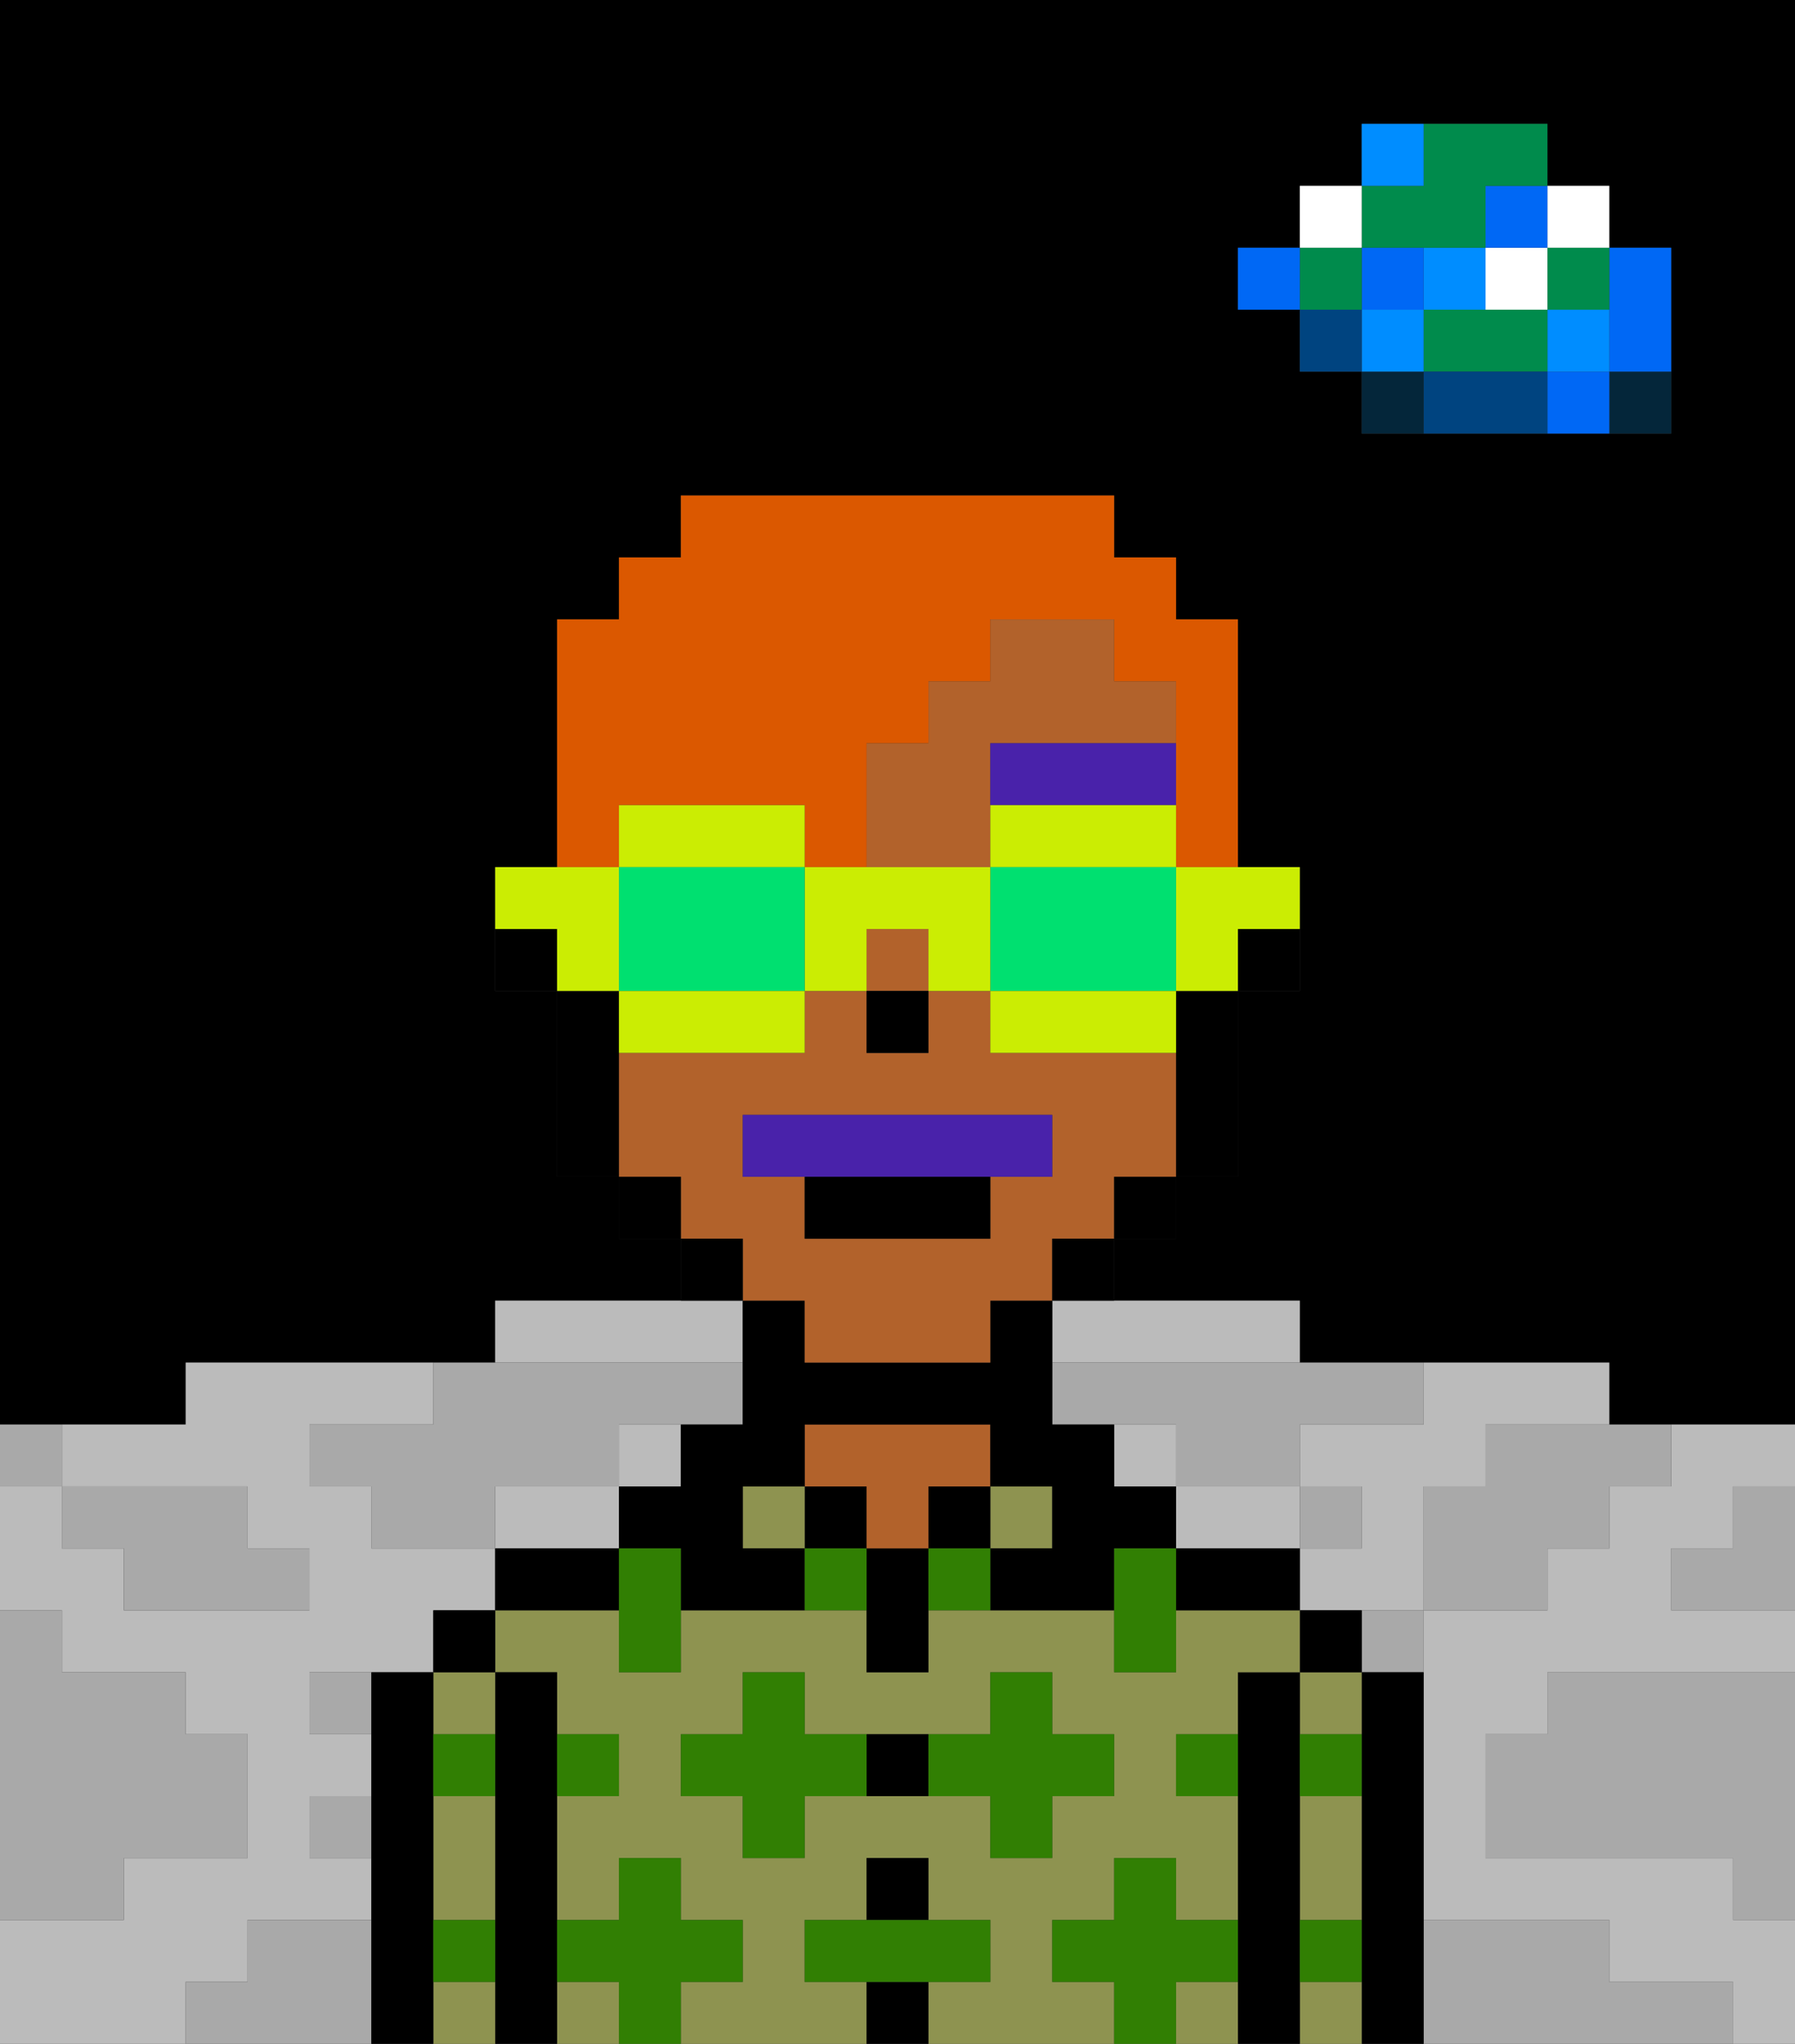 <svg xmlns="http://www.w3.org/2000/svg" viewBox="0 0 29 33"><rect x="0" y="0" width="29" height="33" fill="#333333" stroke="none"/><defs><style>polygon,rect,path{shape-rendering:crispedges;}polygon,rect,path{shape-rendering:crispedges;}.kb162-1{fill:#a9a9a9;}.kb162-2{fill:#bbbbbb;}.kb162-3{fill:#04263a;}.kb162-4{fill:#0068f5;}.kb162-5{fill:#008dff;}.kb162-6{fill:#008b4c;}.kb162-7{fill:#ffffff;}.kb162-8{fill:#004480;}.kb162-9{fill:#000000;}.kb162-10{fill:#8e9350;}.kb162-11{fill:#b2622b;}.kb162-12{fill:#317f03;}.kb162-13{fill:#4922aa;}.kb162-14{fill:#4922aa;}.kb162-15{fill:#db5800;}.kb162-16{fill:#cbed03;}.kb162-17{fill:#00e070;}</style></defs><polygon class="kb162-1" points="28 25 27 25 27 26 28 26 29 26 29 25 29 24 28 24 28 25"/><path class="kb162-9" d="M27,0H0V23H3V22H8V21h3V20H10V19H9V16H8V14H9V10h1V9h1V8h7V9h1v1h1v4h1v2H20v3H19v1H18v1h3v1h5v1h3V0H27Zm0,5V7H22V6H21V5H20V4h1V3h1V2h3V3h1V4h1Z"/><polygon class="kb162-1" points="27 32 26 32 26 31 25 31 24 31 23 31 23 32 23 33 24 33 25 33 26 33 27 33 28 33 28 32 27 32"/><polygon class="kb162-1" points="27 27 26 27 25 27 25 28 24 28 24 29 24 30 25 30 26 30 27 30 28 30 28 31 29 31 29 30 29 29 29 28 29 27 28 27 27 27"/><polygon class="kb162-2" points="4 32 4 31 5 31 6 31 6 30 5 30 5 29 6 29 6 28 5 28 5 27 6 27 7 27 7 26 8 26 8 25 7 25 6 25 6 24 5 24 5 23 6 23 7 23 7 22 6 22 5 22 4 22 3 22 3 23 2 23 1 23 1 24 2 24 3 24 4 24 4 25 5 25 5 26 4 26 3 26 2 26 2 25 1 25 1 24 0 24 0 25 0 26 1 26 1 27 2 27 3 27 3 28 4 28 4 29 4 30 3 30 2 30 2 31 1 31 0 31 0 32 0 33 1 33 2 33 3 33 3 32 4 32"/><polygon class="kb162-2" points="20 25 21 25 21 24 20 24 19 24 19 25 20 25"/><rect class="kb162-2" x="18" y="23" width="1" height="1"/><polygon class="kb162-2" points="22 23 21 23 21 24 22 24 22 25 21 25 21 26 22 26 23 26 23 25 23 24 24 24 24 23 25 23 26 23 26 22 25 22 24 22 23 22 23 23 22 23"/><polygon class="kb162-2" points="10 25 10 24 9 24 8 24 8 25 9 25 10 25"/><polygon class="kb162-2" points="17 22 18 22 19 22 20 22 21 22 21 21 20 21 19 21 18 21 17 21 17 22"/><rect class="kb162-2" x="10" y="23" width="1" height="1"/><polygon class="kb162-2" points="10 22 11 22 12 22 12 21 11 21 10 21 9 21 8 21 8 22 9 22 10 22"/><polygon class="kb162-2" points="27 23 27 24 26 24 26 25 25 25 25 26 24 26 23 26 23 27 23 28 23 29 23 30 23 31 24 31 25 31 26 31 26 32 27 32 28 32 28 33 29 33 29 32 29 31 28 31 28 30 27 30 26 30 25 30 24 30 24 29 24 28 25 28 25 27 26 27 27 27 28 27 29 27 29 26 28 26 27 26 27 25 28 25 28 24 29 24 29 23 28 23 27 23"/><rect class="kb162-3" x="26" y="6" width="1" height="1"/><polygon class="kb162-4" points="26 5 26 6 27 6 27 5 27 4 26 4 26 5"/><rect class="kb162-4" x="25" y="6" width="1" height="1"/><rect class="kb162-5" x="25" y="5" width="1" height="1"/><rect class="kb162-6" x="25" y="4" width="1" height="1"/><rect class="kb162-7" x="25" y="3" width="1" height="1"/><polygon class="kb162-1" points="24 23 24 24 23 24 23 25 23 26 24 26 25 26 25 25 26 25 26 24 27 24 27 23 26 23 25 23 24 23"/><polygon class="kb162-6" points="24 5 23 5 23 6 24 6 25 6 25 5 24 5"/><rect class="kb162-7" x="24" y="4" width="1" height="1"/><rect class="kb162-4" x="24" y="3" width="1" height="1"/><polygon class="kb162-8" points="24 6 23 6 23 7 24 7 25 7 25 6 24 6"/><rect class="kb162-5" x="23" y="4" width="1" height="1"/><rect class="kb162-1" x="22" y="26" width="1" height="1"/><rect class="kb162-3" x="22" y="6" width="1" height="1"/><rect class="kb162-5" x="22" y="5" width="1" height="1"/><rect class="kb162-4" x="22" y="4" width="1" height="1"/><polygon class="kb162-6" points="23 4 24 4 24 3 25 3 25 2 24 2 23 2 23 3 22 3 22 4 23 4"/><rect class="kb162-5" x="22" y="2" width="1" height="1"/><rect class="kb162-1" x="21" y="24" width="1" height="1"/><rect class="kb162-8" x="21" y="5" width="1" height="1"/><rect class="kb162-6" x="21" y="4" width="1" height="1"/><rect class="kb162-7" x="21" y="3" width="1" height="1"/><rect class="kb162-4" x="20" y="4" width="1" height="1"/><polygon class="kb162-1" points="19 22 18 22 17 22 17 23 18 23 19 23 19 24 20 24 21 24 21 23 22 23 23 23 23 22 22 22 21 22 20 22 19 22"/><rect class="kb162-1" x="5" y="27" width="1" height="1"/><polygon class="kb162-1" points="6 23 5 23 5 24 6 24 6 25 7 25 8 25 8 24 9 24 10 24 10 23 11 23 12 23 12 22 11 22 10 22 9 22 8 22 7 22 7 23 6 23"/><polygon class="kb162-1" points="6 31 5 31 4 31 4 32 3 32 3 33 4 33 5 33 6 33 6 32 6 31"/><rect class="kb162-1" x="5" y="29" width="1" height="1"/><polygon class="kb162-1" points="2 31 2 30 3 30 4 30 4 29 4 28 3 28 3 27 2 27 1 27 1 26 0 26 0 27 0 28 0 29 0 30 0 31 1 31 2 31"/><polygon class="kb162-1" points="2 25 2 26 3 26 4 26 5 26 5 25 4 25 4 24 3 24 2 24 1 24 1 25 2 25"/><rect class="kb162-1" y="23" width="1" height="1"/><polygon class="kb162-9" points="23 31 23 30 23 29 23 28 23 27 22 27 22 28 22 29 22 30 22 31 22 32 22 33 23 33 23 32 23 31"/><rect class="kb162-10" x="21" y="32" width="1" height="1"/><rect class="kb162-10" x="21" y="27" width="1" height="1"/><polygon class="kb162-10" points="21 30 21 31 22 31 22 30 22 29 21 29 21 30"/><rect class="kb162-9" x="21" y="26" width="1" height="1"/><polygon class="kb162-9" points="21 31 21 30 21 29 21 28 21 27 20 27 20 28 20 29 20 30 20 31 20 32 20 33 21 33 21 32 21 31"/><rect class="kb162-10" x="19" y="32" width="1" height="1"/><path class="kb162-10" d="M17,32V31h1V30h1v1h1V29H19V28h1V27h1V26H19v1H18V26H15v1H14V26H11v1H10V26H8v1H9v1h1v1H9v2h1V30h1v1h1v1H11v1h3V32H13V31h1V30h1v1h1v1H15v1h3V32Zm-2-3H13v1H12V29H11V28h1V27h1v1h3V27h1v1h1v1H17v1H16V29Z"/><rect class="kb162-10" x="9" y="32" width="1" height="1"/><polygon class="kb162-9" points="20 25 19 25 19 26 20 26 21 26 21 25 20 25"/><rect class="kb162-10" x="16" y="24" width="1" height="1"/><rect class="kb162-9" x="15" y="24" width="1" height="1"/><rect class="kb162-9" x="14" y="32" width="1" height="1"/><rect class="kb162-9" x="14" y="30" width="1" height="1"/><rect class="kb162-9" x="14" y="28" width="1" height="1"/><polygon class="kb162-9" points="14 25 14 26 14 27 15 27 15 26 15 25 14 25"/><rect class="kb162-9" x="13" y="24" width="1" height="1"/><polygon class="kb162-11" points="14 25 15 25 15 24 16 24 16 23 15 23 14 23 13 23 13 24 14 24 14 25"/><rect class="kb162-10" x="12" y="24" width="1" height="1"/><polygon class="kb162-9" points="19 25 19 24 18 24 18 23 17 23 17 22 17 21 16 21 16 22 15 22 14 22 13 22 13 21 12 21 12 22 12 23 11 23 11 24 10 24 10 25 11 25 11 26 12 26 13 26 13 25 12 25 12 24 13 24 13 23 14 23 15 23 16 23 16 24 17 24 17 25 16 25 16 26 17 26 18 26 18 25 19 25"/><polygon class="kb162-9" points="9 25 8 25 8 26 9 26 10 26 10 25 9 25"/><polygon class="kb162-9" points="9 31 9 30 9 29 9 28 9 27 8 27 8 28 8 29 8 30 8 31 8 32 8 33 9 33 9 32 9 31"/><rect class="kb162-10" x="7" y="27" width="1" height="1"/><polygon class="kb162-10" points="7 30 7 31 8 31 8 30 8 29 7 29 7 30"/><rect class="kb162-10" x="7" y="32" width="1" height="1"/><rect class="kb162-9" x="7" y="26" width="1" height="1"/><polygon class="kb162-9" points="7 31 7 30 7 29 7 28 7 27 6 27 6 28 6 29 6 30 6 31 6 32 6 33 7 33 7 32 7 31"/><polygon class="kb162-12" points="12 32 12 31 11 31 11 30 10 30 10 31 9 31 9 32 10 32 10 33 11 33 11 32 12 32"/><polygon class="kb162-12" points="13 28 13 27 12 27 12 28 11 28 11 29 12 29 12 30 13 30 13 29 14 29 14 28 13 28"/><polygon class="kb162-12" points="10 25 10 26 10 27 11 27 11 26 11 25 10 25"/><rect class="kb162-12" x="15" y="25" width="1" height="1"/><rect class="kb162-12" x="13" y="25" width="1" height="1"/><polygon class="kb162-12" points="17 30 17 29 18 29 18 28 17 28 17 27 16 27 16 28 15 28 15 29 16 29 16 30 17 30"/><polygon class="kb162-12" points="18 25 18 26 18 27 19 27 19 26 19 25 18 25"/><rect class="kb162-12" x="7" y="28" width="1" height="1"/><rect class="kb162-12" x="9" y="28" width="1" height="1"/><rect class="kb162-12" x="21" y="28" width="1" height="1"/><rect class="kb162-12" x="19" y="28" width="1" height="1"/><rect class="kb162-12" x="21" y="31" width="1" height="1"/><rect class="kb162-12" x="7" y="31" width="1" height="1"/><polygon class="kb162-12" points="16 32 16 31 15 31 14 31 13 31 13 32 14 32 15 32 16 32"/><polygon class="kb162-12" points="20 32 20 31 19 31 19 30 18 30 18 31 17 31 17 32 18 32 18 33 19 33 19 32 20 32"/><rect class="kb162-9" x="20" y="15" width="1" height="1"/><path class="kb162-11" d="M12,21h1v1h3V21h1V20h1V19h1V17H16V16H15v1H14V16H13v1H10v2h1v1h1Zm0-3h5v1H16v1H13V19H12Z"/><rect class="kb162-11" x="14" y="15" width="1" height="1"/><polygon class="kb162-11" points="16 14 16 13 16 12 19 12 19 11 18 11 18 10 17 10 16 10 16 11 15 11 15 12 14 12 14 13 14 14 15 14 16 14"/><polygon class="kb162-9" points="19 17 19 18 19 19 20 19 20 18 20 17 20 16 19 16 19 17"/><rect class="kb162-9" x="18" y="19" width="1" height="1"/><rect class="kb162-9" x="17" y="20" width="1" height="1"/><rect class="kb162-9" x="11" y="20" width="1" height="1"/><rect class="kb162-9" x="10" y="19" width="1" height="1"/><polygon class="kb162-9" points="10 17 10 16 9 16 9 17 9 18 9 19 10 19 10 18 10 17"/><rect class="kb162-9" x="8" y="15" width="1" height="1"/><rect class="kb162-9" x="14" y="16" width="1" height="1"/><polygon class="kb162-13" points="16 13 17 13 18 13 19 13 19 12 16 12 16 13"/><polygon class="kb162-14" points="16 19 17 19 17 18 12 18 12 19 13 19 16 19"/><rect class="kb162-9" x="13" y="19" width="3" height="1"/><polygon class="kb162-15" points="10 13 11 13 12 13 13 13 13 14 14 14 14 13 14 12 15 12 15 11 16 11 16 10 17 10 18 10 18 11 19 11 19 12 19 13 19 14 20 14 20 13 20 12 20 11 20 10 19 10 19 9 18 9 18 8 11 8 11 9 10 9 10 10 9 10 9 11 9 12 9 13 9 14 10 14 10 13"/><polygon class="kb162-16" points="19 15 19 16 20 16 20 15 21 15 21 14 20 14 19 14 19 15"/><polygon class="kb162-16" points="17 13 16 13 16 14 17 14 18 14 19 14 19 13 18 13 17 13"/><polygon class="kb162-17" points="18 16 19 16 19 15 19 14 18 14 17 14 16 14 16 15 16 16 17 16 18 16"/><polygon class="kb162-16" points="18 16 17 16 16 16 16 17 17 17 18 17 19 17 19 16 18 16"/><polygon class="kb162-16" points="16 14 15 14 14 14 13 14 13 15 13 16 14 16 14 15 15 15 15 16 16 16 16 15 16 14"/><polygon class="kb162-16" points="12 14 13 14 13 13 12 13 11 13 10 13 10 14 11 14 12 14"/><polygon class="kb162-17" points="13 14 12 14 11 14 10 14 10 15 10 16 11 16 12 16 13 16 13 15 13 14"/><polygon class="kb162-16" points="11 16 10 16 10 17 11 17 12 17 13 17 13 16 12 16 11 16"/><polygon class="kb162-16" points="10 15 10 14 9 14 8 14 8 15 9 15 9 16 10 16 10 15"/></svg>